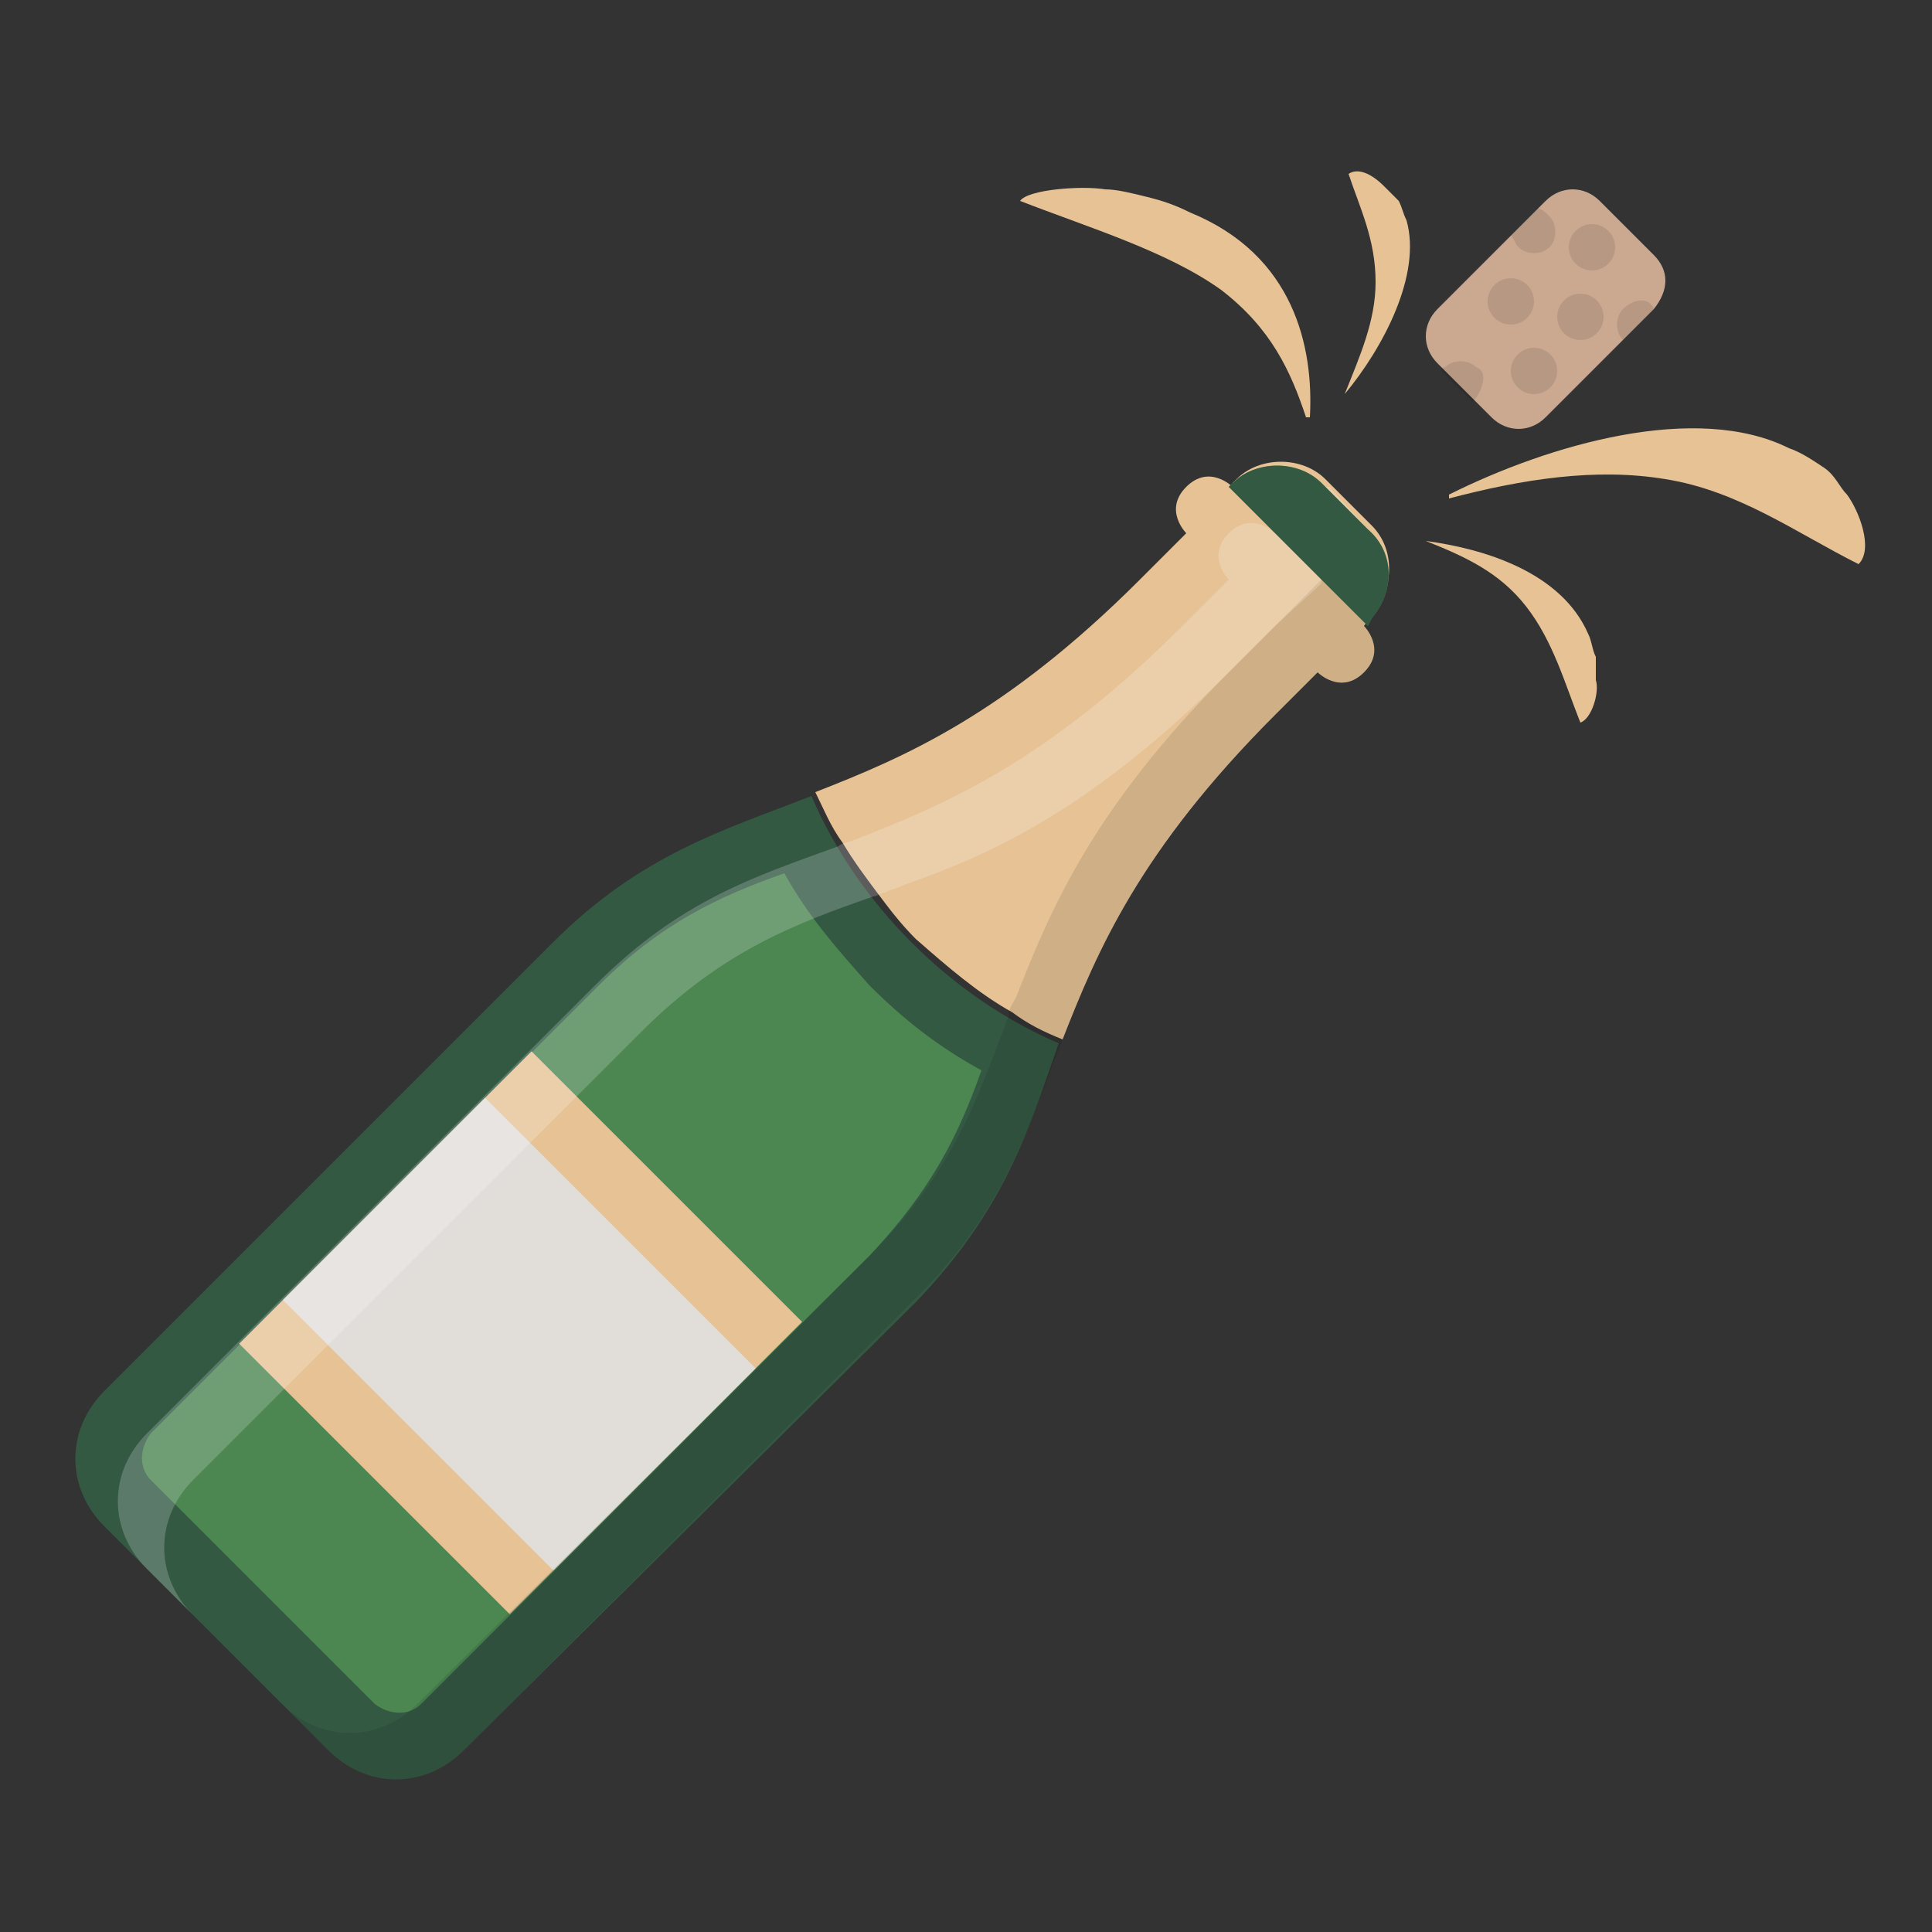 <svg xmlns="http://www.w3.org/2000/svg" width="50" height="50" enable-background="new 0 0 50 50" viewBox="0 0 50 50" id="popchampagnebottle">
  <rect x="0" y="0" width="50" height="50" fill="#333333" stroke="none"/>
  <path fill="#E6C295" d="M35.3,16.2c0,0,0.6,0.6,0,1.2c-0.6,0.6-1.2,0-1.2,0L33,18.5c-3.5,3.5-4.6,6.1-5.5,8.4
		c-0.5-0.2-0.9-0.4-1.3-0.7c-0.9-0.5-1.7-1.2-2.5-1.9c-0.4-0.4-0.7-0.8-1-1.2c-0.3-0.4-0.6-0.8-0.9-1.3c-0.3-0.4-0.5-0.9-0.7-1.3
		c2.3-0.9,4.9-2,8.4-5.5l1.2-1.2c0,0-0.6-0.6,0-1.2c0.6-0.6,1.2,0,1.2,0l0-0.1l0.1-0.1c0.6-0.6,1.7-0.6,2.3,0l1.2,1.2l0,0
		c0.6,0.6,0.6,1.6,0,2.3l1-1l-1,1L35.3,16.2L35.3,16.2z"></path>
  <path fill="#335943" d="M23.7,33.7L12,45.3c-1,1-2.5,1-3.5,0l-5.8-5.8c-1-1-1-2.5,0-3.5l11.6-11.6c2.3-2.3,4.4-2.9,6.7-3.8
		c0.6,1.4,1.5,2.7,2.6,3.8c1.1,1.1,2.4,2,3.8,2.6C26.6,29.3,26,31.3,23.7,33.7z"></path>
  <path fill="#579957" d="M3.9,38.3c-0.3-0.3-0.3-0.8,0-1.2l11.6-11.6c1.6-1.6,3.1-2.3,4.8-2.9c0.6,1.1,1.4,2,2.2,2.9
		c0.9,0.9,1.8,1.6,2.9,2.2c-0.6,1.7-1.3,3.1-2.9,4.8L10.9,44.1c-0.3,0.3-0.8,0.3-1.2,0L3.9,38.3z" opacity=".7"></path>
  <rect width="10.7" height="9.9" x="8.1" y="29.6" fill="#E6C295" transform="rotate(134.999 13.474 34.526)"></rect>
  <rect width="7.4" height="9.9" x="9.8" y="29.6" fill="#E1DDD9" transform="rotate(134.999 13.474 34.526)"></rect>
  <path d="M35.3,16.2c0,0,0.6,0.6,0,1.2c-0.6,0.6-1.2,0-1.2,0L33,18.5c-3.5,3.5-4.6,6.1-5.5,8.4c-0.9,2.3-1.5,4.4-3.8,6.7L12,45.3
		c-1,1-2.5,1-3.5,0l-1.2-1.2c1,1,2.5,1,3.5,0l11.7-11.6c2.2-2.2,2.8-4.1,3.6-6.2c0-0.2,0.1-0.3,0.2-0.5c0.9-2.3,2-4.9,5.5-8.4
		l1.2-1.2l1.2-1.2l0-0.1l1.1-1.1c0,0,0.1-0.1,0.1-0.1c0,0,0,0,0,0l0,0c0.6,0.6,0.6,1.6,0,2.3c0,0,0,0,0,0L35.3,16.2L35.3,16.2z" opacity=".1"></path>
  <path fill="#FFF" d="M35.4,13.7C35.4,13.7,35.4,13.7,35.4,13.7c-0.1,0.1-0.1,0.2-0.1,0.2L34.2,15l0,0.1L33,16.2l-1.2,1.2
		c-3.5,3.5-6.1,4.7-8.4,5.5c-0.2,0.1-0.3,0.1-0.5,0.2c-0.1,0-0.2,0.1-0.3,0.1c-2,0.7-3.9,1.4-6,3.5L5,38.3c-1,1-1,2.5,0,3.5
		l-1.2-1.2c-1-1-1-2.5,0-3.5l11.6-11.6c2.2-2.2,4.1-2.8,6.3-3.6c0.1-0.1,0.3-0.1,0.5-0.2c2.3-0.9,4.9-2,8.4-5.5l1.2-1.2
		c0,0-0.6-0.6,0-1.2s1.2,0,1.2,0l0.1,0l1.1-1.1c0.1-0.1,0.1-0.1,0.2-0.1L35.4,13.7z" opacity=".2"></path>
  <path fill="#579957" d="M35.5,16C35.5,16,35.5,16,35.5,16l-0.1,0.2L34.2,15L33,13.8l-1.2-1.2l0.1-0.1c0.6-0.6,1.7-0.6,2.3,0
			l1.2,1.2l0,0C36.1,14.3,36.1,15.3,35.5,16z" opacity=".7"></path>
  <path fill="#335943" d="M35.5,16C35.5,16,35.5,16,35.5,16l-0.1,0.2L34.2,15L33,13.8l-1.2-1.2l0.1-0.1c0.6-0.6,1.7-0.6,2.3,0
			l1.2,1.2l0,0C36.1,14.3,36.1,15.3,35.5,16z"></path>
  <path fill="#CBA991" d="M42.8,8L40,10.8c-0.4,0.4-1,0.4-1.4,0l-1.4-1.4c-0.4-0.4-0.4-1,0-1.4L40,5.2c0.4-0.4,1-0.4,1.4,0l1.4,1.4
			C43.2,7,43.2,7.5,42.8,8C42.9,8,42.8,8,42.8,8z"></path>
  <circle cx="40.9" cy="8.2" r=".6" opacity=".1"></circle>
  <circle cx="41.2" cy="6.4" r=".6" opacity=".1"></circle>
  <path d="M42.8 8l-.8.8c-.2-.2-.2-.6 0-.8C42.3 7.7 42.7 7.7 42.8 8 42.9 8 42.8 8 42.8 8zM40.1 6.4c-.2.2-.6.2-.8 0-.1-.1-.1-.2-.2-.3l.7-.7c.1 0 .2.1.3.2C40.3 5.8 40.3 6.2 40.1 6.4z" opacity=".1"></path>
  <circle cx="39.7" cy="9.6" r=".6" opacity=".1"></circle>
  <circle cx="39.1" cy="7.8" r=".6" opacity=".1"></circle>
  <path d="M38.2,10.3c0,0-0.1,0.1-0.1,0.1l-0.8-0.8c0,0,0-0.1,0.1-0.1c0.2-0.2,0.6-0.2,0.8,0C38.5,9.6,38.4,10,38.2,10.3z" opacity=".1"></path>
  <g>
    <path fill="#E6C295" d="M33.8,10.8c-0.4-1.2-0.9-2.3-2.2-3.3c-1.4-1-3.4-1.6-5.2-2.3c0.2-0.3,1.6-0.4,2.2-0.3
		c0.3,0,0.7,0.1,1.1,0.2c0.4,0.1,0.7,0.2,1.1,0.4c2.7,1.1,3.2,3.5,3.1,5.3L33.8,10.8z"></path>
  </g>
  <g>
    <path fill="#E6C295" d="M34.8,10.2c0.4-1,0.8-1.9,0.8-2.9c0-1.1-0.4-1.9-0.7-2.8c0.3-0.2,0.7,0.1,0.9,0.3C36,5,36.1,5.1,36.2,5.2
		c0.1,0.2,0.1,0.3,0.2,0.5C36.8,7.1,35.8,9,34.8,10.2L34.8,10.2z"></path>
  </g>
  <g>
    <path fill="#E6C295" d="M36.9,14c1,0.4,1.9,0.8,2.6,1.7c0.7,0.9,1,2,1.4,3c0.3-0.1,0.5-0.8,0.4-1.1c0-0.2,0-0.4,0-0.6
		c-0.1-0.2-0.1-0.4-0.2-0.6C40.4,14.8,38.4,14.2,36.9,14L36.9,14z"></path>
  </g>
  <g>
    <path fill="#E6C295" d="M37.5,12.9c1.9-0.5,3.8-0.8,5.6-0.5c1.9,0.3,3.4,1.4,5,2.2c0.4-0.4,0-1.4-0.3-1.8c-0.2-0.2-0.3-0.5-0.6-0.7
		c-0.3-0.2-0.6-0.4-0.9-0.5c-2.4-1.2-6.2-0.1-8.8,1.2L37.5,12.9z"></path>
  </g>
</svg>
